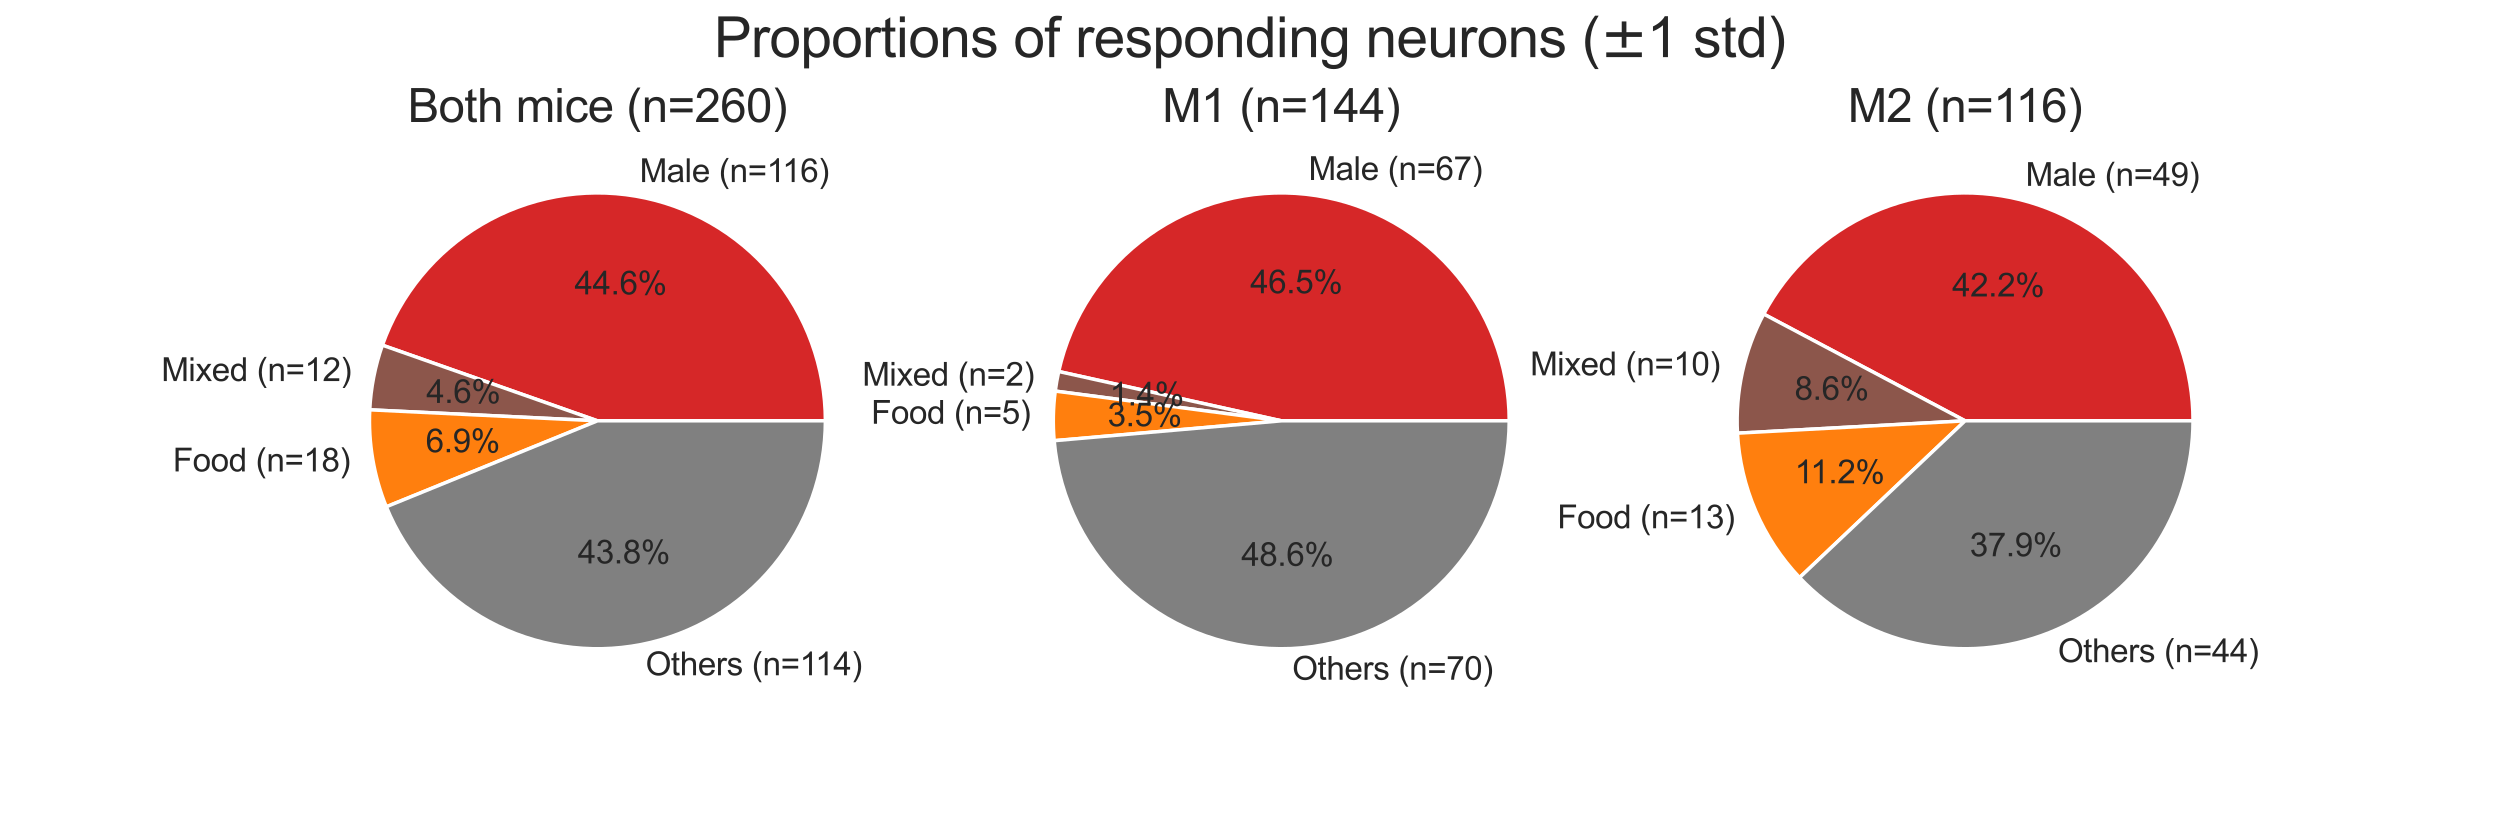 <?xml version="1.0" encoding="utf-8" standalone="no"?>
<!DOCTYPE svg PUBLIC "-//W3C//DTD SVG 1.1//EN"
  "http://www.w3.org/Graphics/SVG/1.1/DTD/svg11.dtd">
<svg xmlns:xlink="http://www.w3.org/1999/xlink" width="1080pt" height="360pt" viewBox="0 0 1080 360" xmlns="http://www.w3.org/2000/svg" version="1.1">
 <defs>
  <style type="text/css">*{stroke-linejoin: round; stroke-linecap: butt}</style>
 </defs>
 <g id="figure_1">
  <g id="patch_1">
   <path d="M 0 360 
L 1080 360 
L 1080 0 
L 0 0 
z
" style="fill: #ffffff"/>
  </g>
  <g id="axes_1">
   <g id="matplotlib.axis_1"/>
   <g id="matplotlib.axis_2"/>
   <g id="patch_2">
    <path d="M 356.559 181.8 
C 356.559 158.564 348.334 136.062 333.351 118.302 
C 318.367 100.542 297.571 88.647 274.666 84.735 
C 251.762 80.823 228.196 85.142 208.168 96.921 
C 188.139 108.701 172.912 127.198 165.2 149.117 
L 258.088 181.8 
z
" style="fill: #d62728; stroke: #ffffff; stroke-width: 1.5; stroke-linejoin: miter"/>
   </g>
   <g id="patch_3">
    <path d="M 165.2 149.117 
C 163.619 153.608 162.367 158.208 161.452 162.881 
C 160.537 167.554 159.963 172.287 159.733 177.043 
L 258.088 181.8 
z
" style="fill: #8c564b; stroke: #ffffff; stroke-width: 1.5; stroke-linejoin: miter"/>
   </g>
   <g id="patch_4">
    <path d="M 159.733 177.043 
C 159.387 184.18 159.82 191.334 161.023 198.378 
C 162.226 205.422 164.193 212.314 166.887 218.933 
L 258.088 181.8 
z
" style="fill: #ff7f0e; stroke: #ffffff; stroke-width: 1.5; stroke-linejoin: miter"/>
   </g>
   <g id="patch_5">
    <path d="M 166.887 218.933 
C 175.495 240.075 191.193 257.58 211.277 268.432 
C 231.36 279.284 254.605 282.822 277.007 278.436 
C 299.409 274.05 319.604 262.008 334.113 244.384 
C 348.621 226.76 356.559 204.628 356.559 181.8 
L 258.088 181.8 
z
" style="fill: #808080; stroke: #ffffff; stroke-width: 1.5; stroke-linejoin: miter"/>
   </g>
   <g id="text_1">
    <!-- Male (n=116) -->
    <g style="fill: #262626" transform="translate(276.324 78.651) scale(0.14 -0.14)">
     <defs>
      <path id="ArialMT-4d" d="M 475 0 
L 475 4581 
L 1388 4581 
L 2472 1338 
Q 2622 884 2691 659 
Q 2769 909 2934 1394 
L 4031 4581 
L 4847 4581 
L 4847 0 
L 4263 0 
L 4263 3834 
L 2931 0 
L 2384 0 
L 1059 3900 
L 1059 0 
L 475 0 
z
" transform="scale(0.016)"/>
      <path id="ArialMT-61" d="M 2588 409 
Q 2275 144 1986 34 
Q 1697 -75 1366 -75 
Q 819 -75 525 192 
Q 231 459 231 875 
Q 231 1119 342 1320 
Q 453 1522 633 1644 
Q 813 1766 1038 1828 
Q 1203 1872 1538 1913 
Q 2219 1994 2541 2106 
Q 2544 2222 2544 2253 
Q 2544 2597 2384 2738 
Q 2169 2928 1744 2928 
Q 1347 2928 1158 2789 
Q 969 2650 878 2297 
L 328 2372 
Q 403 2725 575 2942 
Q 747 3159 1072 3276 
Q 1397 3394 1825 3394 
Q 2250 3394 2515 3294 
Q 2781 3194 2906 3042 
Q 3031 2891 3081 2659 
Q 3109 2516 3109 2141 
L 3109 1391 
Q 3109 606 3145 398 
Q 3181 191 3288 0 
L 2700 0 
Q 2613 175 2588 409 
z
M 2541 1666 
Q 2234 1541 1622 1453 
Q 1275 1403 1131 1340 
Q 988 1278 909 1158 
Q 831 1038 831 891 
Q 831 666 1001 516 
Q 1172 366 1500 366 
Q 1825 366 2078 508 
Q 2331 650 2450 897 
Q 2541 1088 2541 1459 
L 2541 1666 
z
" transform="scale(0.016)"/>
      <path id="ArialMT-6c" d="M 409 0 
L 409 4581 
L 972 4581 
L 972 0 
L 409 0 
z
" transform="scale(0.016)"/>
      <path id="ArialMT-65" d="M 2694 1069 
L 3275 997 
Q 3138 488 2766 206 
Q 2394 -75 1816 -75 
Q 1088 -75 661 373 
Q 234 822 234 1631 
Q 234 2469 665 2931 
Q 1097 3394 1784 3394 
Q 2450 3394 2872 2941 
Q 3294 2488 3294 1666 
Q 3294 1616 3291 1516 
L 816 1516 
Q 847 969 1125 678 
Q 1403 388 1819 388 
Q 2128 388 2347 550 
Q 2566 713 2694 1069 
z
M 847 1978 
L 2700 1978 
Q 2663 2397 2488 2606 
Q 2219 2931 1791 2931 
Q 1403 2931 1139 2672 
Q 875 2413 847 1978 
z
" transform="scale(0.016)"/>
      <path id="ArialMT-20" transform="scale(0.016)"/>
      <path id="ArialMT-28" d="M 1497 -1347 
Q 1031 -759 709 28 
Q 388 816 388 1659 
Q 388 2403 628 3084 
Q 909 3875 1497 4659 
L 1900 4659 
Q 1522 4009 1400 3731 
Q 1209 3300 1100 2831 
Q 966 2247 966 1656 
Q 966 153 1900 -1347 
L 1497 -1347 
z
" transform="scale(0.016)"/>
      <path id="ArialMT-6e" d="M 422 0 
L 422 3319 
L 928 3319 
L 928 2847 
Q 1294 3394 1984 3394 
Q 2284 3394 2536 3286 
Q 2788 3178 2913 3003 
Q 3038 2828 3088 2588 
Q 3119 2431 3119 2041 
L 3119 0 
L 2556 0 
L 2556 2019 
Q 2556 2363 2490 2533 
Q 2425 2703 2258 2804 
Q 2091 2906 1866 2906 
Q 1506 2906 1245 2678 
Q 984 2450 984 1813 
L 984 0 
L 422 0 
z
" transform="scale(0.016)"/>
      <path id="ArialMT-3d" d="M 3381 2694 
L 356 2694 
L 356 3219 
L 3381 3219 
L 3381 2694 
z
M 3381 1303 
L 356 1303 
L 356 1828 
L 3381 1828 
L 3381 1303 
z
" transform="scale(0.016)"/>
      <path id="ArialMT-31" d="M 2384 0 
L 1822 0 
L 1822 3584 
Q 1619 3391 1289 3197 
Q 959 3003 697 2906 
L 697 3450 
Q 1169 3672 1522 3987 
Q 1875 4303 2022 4600 
L 2384 4600 
L 2384 0 
z
" transform="scale(0.016)"/>
      <path id="ArialMT-36" d="M 3184 3459 
L 2625 3416 
Q 2550 3747 2413 3897 
Q 2184 4138 1850 4138 
Q 1581 4138 1378 3988 
Q 1113 3794 959 3422 
Q 806 3050 800 2363 
Q 1003 2672 1297 2822 
Q 1591 2972 1913 2972 
Q 2475 2972 2870 2558 
Q 3266 2144 3266 1488 
Q 3266 1056 3080 686 
Q 2894 316 2569 119 
Q 2244 -78 1831 -78 
Q 1128 -78 684 439 
Q 241 956 241 2144 
Q 241 3472 731 4075 
Q 1159 4600 1884 4600 
Q 2425 4600 2770 4297 
Q 3116 3994 3184 3459 
z
M 888 1484 
Q 888 1194 1011 928 
Q 1134 663 1356 523 
Q 1578 384 1822 384 
Q 2178 384 2434 671 
Q 2691 959 2691 1453 
Q 2691 1928 2437 2201 
Q 2184 2475 1800 2475 
Q 1419 2475 1153 2201 
Q 888 1928 888 1484 
z
" transform="scale(0.016)"/>
      <path id="ArialMT-29" d="M 791 -1347 
L 388 -1347 
Q 1322 153 1322 1656 
Q 1322 2244 1188 2822 
Q 1081 3291 891 3722 
Q 769 4003 388 4659 
L 791 4659 
Q 1378 3875 1659 3084 
Q 1900 2403 1900 1659 
Q 1900 816 1576 28 
Q 1253 -759 791 -1347 
z
" transform="scale(0.016)"/>
     </defs>
     <use xlink:href="#ArialMT-4d"/>
     <use xlink:href="#ArialMT-61" x="83.301"/>
     <use xlink:href="#ArialMT-6c" x="138.916"/>
     <use xlink:href="#ArialMT-65" x="161.133"/>
     <use xlink:href="#ArialMT-20" x="216.748"/>
     <use xlink:href="#ArialMT-28" x="244.531"/>
     <use xlink:href="#ArialMT-6e" x="277.832"/>
     <use xlink:href="#ArialMT-3d" x="333.447"/>
     <use xlink:href="#ArialMT-31" x="391.846"/>
     <use xlink:href="#ArialMT-31" x="440.086"/>
     <use xlink:href="#ArialMT-36" x="495.701"/>
     <use xlink:href="#ArialMT-29" x="551.316"/>
    </g>
   </g>
   <g id="text_2">
    <!-- 44.6% -->
    <g style="fill: #262626" transform="translate(248.188 127.18) scale(0.14 -0.14)">
     <defs>
      <path id="ArialMT-34" d="M 2069 0 
L 2069 1097 
L 81 1097 
L 81 1613 
L 2172 4581 
L 2631 4581 
L 2631 1613 
L 3250 1613 
L 3250 1097 
L 2631 1097 
L 2631 0 
L 2069 0 
z
M 2069 1613 
L 2069 3678 
L 634 1613 
L 2069 1613 
z
" transform="scale(0.016)"/>
      <path id="ArialMT-2e" d="M 581 0 
L 581 641 
L 1222 641 
L 1222 0 
L 581 0 
z
" transform="scale(0.016)"/>
      <path id="ArialMT-25" d="M 372 3481 
Q 372 3972 619 4315 
Q 866 4659 1334 4659 
Q 1766 4659 2048 4351 
Q 2331 4044 2331 3447 
Q 2331 2866 2045 2552 
Q 1759 2238 1341 2238 
Q 925 2238 648 2547 
Q 372 2856 372 3481 
z
M 1350 4272 
Q 1141 4272 1002 4090 
Q 863 3909 863 3425 
Q 863 2984 1003 2804 
Q 1144 2625 1350 2625 
Q 1563 2625 1702 2806 
Q 1841 2988 1841 3469 
Q 1841 3913 1700 4092 
Q 1559 4272 1350 4272 
z
M 1353 -169 
L 3859 4659 
L 4316 4659 
L 1819 -169 
L 1353 -169 
z
M 3334 1075 
Q 3334 1569 3581 1911 
Q 3828 2253 4300 2253 
Q 4731 2253 5014 1945 
Q 5297 1638 5297 1041 
Q 5297 459 5011 145 
Q 4725 -169 4303 -169 
Q 3888 -169 3611 142 
Q 3334 453 3334 1075 
z
M 4316 1866 
Q 4103 1866 3964 1684 
Q 3825 1503 3825 1019 
Q 3825 581 3965 400 
Q 4106 219 4313 219 
Q 4528 219 4667 400 
Q 4806 581 4806 1063 
Q 4806 1506 4665 1686 
Q 4525 1866 4316 1866 
z
" transform="scale(0.016)"/>
     </defs>
     <use xlink:href="#ArialMT-34"/>
     <use xlink:href="#ArialMT-34" x="55.615"/>
     <use xlink:href="#ArialMT-2e" x="111.23"/>
     <use xlink:href="#ArialMT-36" x="139.014"/>
     <use xlink:href="#ArialMT-25" x="194.629"/>
    </g>
   </g>
   <g id="text_3">
    <!-- Mixed (n=12) -->
    <g style="fill: #262626" transform="translate(69.7 164.612) scale(0.14 -0.14)">
     <defs>
      <path id="ArialMT-69" d="M 425 3934 
L 425 4581 
L 988 4581 
L 988 3934 
L 425 3934 
z
M 425 0 
L 425 3319 
L 988 3319 
L 988 0 
L 425 0 
z
" transform="scale(0.016)"/>
      <path id="ArialMT-78" d="M 47 0 
L 1259 1725 
L 138 3319 
L 841 3319 
L 1350 2541 
Q 1494 2319 1581 2169 
Q 1719 2375 1834 2534 
L 2394 3319 
L 3066 3319 
L 1919 1756 
L 3153 0 
L 2463 0 
L 1781 1031 
L 1600 1309 
L 728 0 
L 47 0 
z
" transform="scale(0.016)"/>
      <path id="ArialMT-64" d="M 2575 0 
L 2575 419 
Q 2259 -75 1647 -75 
Q 1250 -75 917 144 
Q 584 363 401 755 
Q 219 1147 219 1656 
Q 219 2153 384 2558 
Q 550 2963 881 3178 
Q 1213 3394 1622 3394 
Q 1922 3394 2156 3267 
Q 2391 3141 2538 2938 
L 2538 4581 
L 3097 4581 
L 3097 0 
L 2575 0 
z
M 797 1656 
Q 797 1019 1065 703 
Q 1334 388 1700 388 
Q 2069 388 2326 689 
Q 2584 991 2584 1609 
Q 2584 2291 2321 2609 
Q 2059 2928 1675 2928 
Q 1300 2928 1048 2622 
Q 797 2316 797 1656 
z
" transform="scale(0.016)"/>
      <path id="ArialMT-32" d="M 3222 541 
L 3222 0 
L 194 0 
Q 188 203 259 391 
Q 375 700 629 1000 
Q 884 1300 1366 1694 
Q 2113 2306 2375 2664 
Q 2638 3022 2638 3341 
Q 2638 3675 2398 3904 
Q 2159 4134 1775 4134 
Q 1369 4134 1125 3890 
Q 881 3647 878 3216 
L 300 3275 
Q 359 3922 746 4261 
Q 1134 4600 1788 4600 
Q 2447 4600 2831 4234 
Q 3216 3869 3216 3328 
Q 3216 3053 3103 2787 
Q 2991 2522 2730 2228 
Q 2469 1934 1863 1422 
Q 1356 997 1212 845 
Q 1069 694 975 541 
L 3222 541 
z
" transform="scale(0.016)"/>
     </defs>
     <use xlink:href="#ArialMT-4d"/>
     <use xlink:href="#ArialMT-69" x="83.301"/>
     <use xlink:href="#ArialMT-78" x="105.518"/>
     <use xlink:href="#ArialMT-65" x="155.518"/>
     <use xlink:href="#ArialMT-64" x="211.133"/>
     <use xlink:href="#ArialMT-20" x="266.748"/>
     <use xlink:href="#ArialMT-28" x="294.531"/>
     <use xlink:href="#ArialMT-6e" x="327.832"/>
     <use xlink:href="#ArialMT-3d" x="383.447"/>
     <use xlink:href="#ArialMT-31" x="441.846"/>
     <use xlink:href="#ArialMT-32" x="497.461"/>
     <use xlink:href="#ArialMT-29" x="553.076"/>
    </g>
   </g>
   <g id="text_4">
    <!-- 4.6% -->
    <g style="fill: #262626" transform="translate(184.152 174.068) scale(0.14 -0.14)">
     <use xlink:href="#ArialMT-34"/>
     <use xlink:href="#ArialMT-2e" x="55.615"/>
     <use xlink:href="#ArialMT-36" x="83.398"/>
     <use xlink:href="#ArialMT-25" x="139.014"/>
    </g>
   </g>
   <g id="text_5">
    <!-- Food (n=18) -->
    <g style="fill: #262626" transform="translate(74.665 203.659) scale(0.14 -0.14)">
     <defs>
      <path id="ArialMT-46" d="M 525 0 
L 525 4581 
L 3616 4581 
L 3616 4041 
L 1131 4041 
L 1131 2622 
L 3281 2622 
L 3281 2081 
L 1131 2081 
L 1131 0 
L 525 0 
z
" transform="scale(0.016)"/>
      <path id="ArialMT-6f" d="M 213 1659 
Q 213 2581 725 3025 
Q 1153 3394 1769 3394 
Q 2453 3394 2887 2945 
Q 3322 2497 3322 1706 
Q 3322 1066 3130 698 
Q 2938 331 2570 128 
Q 2203 -75 1769 -75 
Q 1072 -75 642 372 
Q 213 819 213 1659 
z
M 791 1659 
Q 791 1022 1069 705 
Q 1347 388 1769 388 
Q 2188 388 2466 706 
Q 2744 1025 2744 1678 
Q 2744 2294 2464 2611 
Q 2184 2928 1769 2928 
Q 1347 2928 1069 2612 
Q 791 2297 791 1659 
z
" transform="scale(0.016)"/>
      <path id="ArialMT-38" d="M 1131 2484 
Q 781 2613 612 2850 
Q 444 3088 444 3419 
Q 444 3919 803 4259 
Q 1163 4600 1759 4600 
Q 2359 4600 2725 4251 
Q 3091 3903 3091 3403 
Q 3091 3084 2923 2848 
Q 2756 2613 2416 2484 
Q 2838 2347 3058 2040 
Q 3278 1734 3278 1309 
Q 3278 722 2862 322 
Q 2447 -78 1769 -78 
Q 1091 -78 675 323 
Q 259 725 259 1325 
Q 259 1772 486 2073 
Q 713 2375 1131 2484 
z
M 1019 3438 
Q 1019 3113 1228 2906 
Q 1438 2700 1772 2700 
Q 2097 2700 2305 2904 
Q 2513 3109 2513 3406 
Q 2513 3716 2298 3927 
Q 2084 4138 1766 4138 
Q 1444 4138 1231 3931 
Q 1019 3725 1019 3438 
z
M 838 1322 
Q 838 1081 952 856 
Q 1066 631 1291 507 
Q 1516 384 1775 384 
Q 2178 384 2440 643 
Q 2703 903 2703 1303 
Q 2703 1709 2433 1975 
Q 2163 2241 1756 2241 
Q 1359 2241 1098 1978 
Q 838 1716 838 1322 
z
" transform="scale(0.016)"/>
     </defs>
     <use xlink:href="#ArialMT-46"/>
     <use xlink:href="#ArialMT-6f" x="61.084"/>
     <use xlink:href="#ArialMT-6f" x="116.699"/>
     <use xlink:href="#ArialMT-64" x="172.314"/>
     <use xlink:href="#ArialMT-20" x="227.93"/>
     <use xlink:href="#ArialMT-28" x="255.713"/>
     <use xlink:href="#ArialMT-6e" x="289.014"/>
     <use xlink:href="#ArialMT-3d" x="344.629"/>
     <use xlink:href="#ArialMT-31" x="403.027"/>
     <use xlink:href="#ArialMT-38" x="458.643"/>
     <use xlink:href="#ArialMT-29" x="514.258"/>
    </g>
   </g>
   <g id="text_6">
    <!-- 6.9% -->
    <g style="fill: #262626" transform="translate(183.895 195.366) scale(0.14 -0.14)">
     <defs>
      <path id="ArialMT-39" d="M 350 1059 
L 891 1109 
Q 959 728 1153 556 
Q 1347 384 1650 384 
Q 1909 384 2104 503 
Q 2300 622 2425 820 
Q 2550 1019 2634 1356 
Q 2719 1694 2719 2044 
Q 2719 2081 2716 2156 
Q 2547 1888 2255 1720 
Q 1963 1553 1622 1553 
Q 1053 1553 659 1965 
Q 266 2378 266 3053 
Q 266 3750 677 4175 
Q 1088 4600 1706 4600 
Q 2153 4600 2523 4359 
Q 2894 4119 3086 3673 
Q 3278 3228 3278 2384 
Q 3278 1506 3087 986 
Q 2897 466 2520 194 
Q 2144 -78 1638 -78 
Q 1100 -78 759 220 
Q 419 519 350 1059 
z
M 2653 3081 
Q 2653 3566 2395 3850 
Q 2138 4134 1775 4134 
Q 1400 4134 1122 3828 
Q 844 3522 844 3034 
Q 844 2597 1108 2323 
Q 1372 2050 1759 2050 
Q 2150 2050 2401 2323 
Q 2653 2597 2653 3081 
z
" transform="scale(0.016)"/>
     </defs>
     <use xlink:href="#ArialMT-36"/>
     <use xlink:href="#ArialMT-2e" x="55.615"/>
     <use xlink:href="#ArialMT-39" x="83.398"/>
     <use xlink:href="#ArialMT-25" x="139.014"/>
    </g>
   </g>
   <g id="text_7">
    <!-- Others (n=114) -->
    <g style="fill: #262626" transform="translate(278.899 291.727) scale(0.14 -0.14)">
     <defs>
      <path id="ArialMT-4f" d="M 309 2231 
Q 309 3372 921 4017 
Q 1534 4663 2503 4663 
Q 3138 4663 3647 4359 
Q 4156 4056 4423 3514 
Q 4691 2972 4691 2284 
Q 4691 1588 4409 1038 
Q 4128 488 3612 205 
Q 3097 -78 2500 -78 
Q 1853 -78 1343 234 
Q 834 547 571 1087 
Q 309 1628 309 2231 
z
M 934 2222 
Q 934 1394 1379 917 
Q 1825 441 2497 441 
Q 3181 441 3623 922 
Q 4066 1403 4066 2288 
Q 4066 2847 3877 3264 
Q 3688 3681 3323 3911 
Q 2959 4141 2506 4141 
Q 1863 4141 1398 3698 
Q 934 3256 934 2222 
z
" transform="scale(0.016)"/>
      <path id="ArialMT-74" d="M 1650 503 
L 1731 6 
Q 1494 -44 1306 -44 
Q 1000 -44 831 53 
Q 663 150 594 308 
Q 525 466 525 972 
L 525 2881 
L 113 2881 
L 113 3319 
L 525 3319 
L 525 4141 
L 1084 4478 
L 1084 3319 
L 1650 3319 
L 1650 2881 
L 1084 2881 
L 1084 941 
Q 1084 700 1114 631 
Q 1144 563 1211 522 
Q 1278 481 1403 481 
Q 1497 481 1650 503 
z
" transform="scale(0.016)"/>
      <path id="ArialMT-68" d="M 422 0 
L 422 4581 
L 984 4581 
L 984 2938 
Q 1378 3394 1978 3394 
Q 2347 3394 2619 3248 
Q 2891 3103 3008 2847 
Q 3125 2591 3125 2103 
L 3125 0 
L 2563 0 
L 2563 2103 
Q 2563 2525 2380 2717 
Q 2197 2909 1863 2909 
Q 1613 2909 1392 2779 
Q 1172 2650 1078 2428 
Q 984 2206 984 1816 
L 984 0 
L 422 0 
z
" transform="scale(0.016)"/>
      <path id="ArialMT-72" d="M 416 0 
L 416 3319 
L 922 3319 
L 922 2816 
Q 1116 3169 1280 3281 
Q 1444 3394 1641 3394 
Q 1925 3394 2219 3213 
L 2025 2691 
Q 1819 2813 1613 2813 
Q 1428 2813 1281 2702 
Q 1134 2591 1072 2394 
Q 978 2094 978 1738 
L 978 0 
L 416 0 
z
" transform="scale(0.016)"/>
      <path id="ArialMT-73" d="M 197 991 
L 753 1078 
Q 800 744 1014 566 
Q 1228 388 1613 388 
Q 2000 388 2187 545 
Q 2375 703 2375 916 
Q 2375 1106 2209 1216 
Q 2094 1291 1634 1406 
Q 1016 1563 777 1677 
Q 538 1791 414 1992 
Q 291 2194 291 2438 
Q 291 2659 392 2848 
Q 494 3038 669 3163 
Q 800 3259 1026 3326 
Q 1253 3394 1513 3394 
Q 1903 3394 2198 3281 
Q 2494 3169 2634 2976 
Q 2775 2784 2828 2463 
L 2278 2388 
Q 2241 2644 2061 2787 
Q 1881 2931 1553 2931 
Q 1166 2931 1000 2803 
Q 834 2675 834 2503 
Q 834 2394 903 2306 
Q 972 2216 1119 2156 
Q 1203 2125 1616 2013 
Q 2213 1853 2448 1751 
Q 2684 1650 2818 1456 
Q 2953 1263 2953 975 
Q 2953 694 2789 445 
Q 2625 197 2315 61 
Q 2006 -75 1616 -75 
Q 969 -75 630 194 
Q 291 463 197 991 
z
" transform="scale(0.016)"/>
     </defs>
     <use xlink:href="#ArialMT-4f"/>
     <use xlink:href="#ArialMT-74" x="77.783"/>
     <use xlink:href="#ArialMT-68" x="105.566"/>
     <use xlink:href="#ArialMT-65" x="161.182"/>
     <use xlink:href="#ArialMT-72" x="216.797"/>
     <use xlink:href="#ArialMT-73" x="250.098"/>
     <use xlink:href="#ArialMT-20" x="300.098"/>
     <use xlink:href="#ArialMT-28" x="327.881"/>
     <use xlink:href="#ArialMT-6e" x="361.182"/>
     <use xlink:href="#ArialMT-3d" x="416.797"/>
     <use xlink:href="#ArialMT-31" x="475.195"/>
     <use xlink:href="#ArialMT-31" x="523.436"/>
     <use xlink:href="#ArialMT-34" x="579.051"/>
     <use xlink:href="#ArialMT-29" x="634.666"/>
    </g>
   </g>
   <g id="text_8">
    <!-- 43.8% -->
    <g style="fill: #262626" transform="translate(249.592 243.401) scale(0.14 -0.14)">
     <defs>
      <path id="ArialMT-33" d="M 269 1209 
L 831 1284 
Q 928 806 1161 595 
Q 1394 384 1728 384 
Q 2125 384 2398 659 
Q 2672 934 2672 1341 
Q 2672 1728 2419 1979 
Q 2166 2231 1775 2231 
Q 1616 2231 1378 2169 
L 1441 2663 
Q 1497 2656 1531 2656 
Q 1891 2656 2178 2843 
Q 2466 3031 2466 3422 
Q 2466 3731 2256 3934 
Q 2047 4138 1716 4138 
Q 1388 4138 1169 3931 
Q 950 3725 888 3313 
L 325 3413 
Q 428 3978 793 4289 
Q 1159 4600 1703 4600 
Q 2078 4600 2393 4439 
Q 2709 4278 2876 4000 
Q 3044 3722 3044 3409 
Q 3044 3113 2884 2869 
Q 2725 2625 2413 2481 
Q 2819 2388 3044 2092 
Q 3269 1797 3269 1353 
Q 3269 753 2831 336 
Q 2394 -81 1725 -81 
Q 1122 -81 723 278 
Q 325 638 269 1209 
z
" transform="scale(0.016)"/>
     </defs>
     <use xlink:href="#ArialMT-34"/>
     <use xlink:href="#ArialMT-33" x="55.615"/>
     <use xlink:href="#ArialMT-2e" x="111.23"/>
     <use xlink:href="#ArialMT-38" x="139.014"/>
     <use xlink:href="#ArialMT-25" x="194.629"/>
    </g>
   </g>
   <g id="text_9">
    <!-- Both mice (n=260) -->
    <g style="fill: #262626" transform="translate(176.105 52.712) scale(0.2 -0.2)">
     <defs>
      <path id="ArialMT-42" d="M 469 0 
L 469 4581 
L 2188 4581 
Q 2713 4581 3030 4442 
Q 3347 4303 3526 4014 
Q 3706 3725 3706 3409 
Q 3706 3116 3547 2856 
Q 3388 2597 3066 2438 
Q 3481 2316 3704 2022 
Q 3928 1728 3928 1328 
Q 3928 1006 3792 729 
Q 3656 453 3456 303 
Q 3256 153 2954 76 
Q 2653 0 2216 0 
L 469 0 
z
M 1075 2656 
L 2066 2656 
Q 2469 2656 2644 2709 
Q 2875 2778 2992 2937 
Q 3109 3097 3109 3338 
Q 3109 3566 3000 3739 
Q 2891 3913 2687 3977 
Q 2484 4041 1991 4041 
L 1075 4041 
L 1075 2656 
z
M 1075 541 
L 2216 541 
Q 2509 541 2628 563 
Q 2838 600 2978 687 
Q 3119 775 3209 942 
Q 3300 1109 3300 1328 
Q 3300 1584 3169 1773 
Q 3038 1963 2805 2039 
Q 2572 2116 2134 2116 
L 1075 2116 
L 1075 541 
z
" transform="scale(0.016)"/>
      <path id="ArialMT-6d" d="M 422 0 
L 422 3319 
L 925 3319 
L 925 2853 
Q 1081 3097 1340 3245 
Q 1600 3394 1931 3394 
Q 2300 3394 2536 3241 
Q 2772 3088 2869 2813 
Q 3263 3394 3894 3394 
Q 4388 3394 4653 3120 
Q 4919 2847 4919 2278 
L 4919 0 
L 4359 0 
L 4359 2091 
Q 4359 2428 4304 2576 
Q 4250 2725 4106 2815 
Q 3963 2906 3769 2906 
Q 3419 2906 3187 2673 
Q 2956 2441 2956 1928 
L 2956 0 
L 2394 0 
L 2394 2156 
Q 2394 2531 2256 2718 
Q 2119 2906 1806 2906 
Q 1569 2906 1367 2781 
Q 1166 2656 1075 2415 
Q 984 2175 984 1722 
L 984 0 
L 422 0 
z
" transform="scale(0.016)"/>
      <path id="ArialMT-63" d="M 2588 1216 
L 3141 1144 
Q 3050 572 2676 248 
Q 2303 -75 1759 -75 
Q 1078 -75 664 370 
Q 250 816 250 1647 
Q 250 2184 428 2587 
Q 606 2991 970 3192 
Q 1334 3394 1763 3394 
Q 2303 3394 2647 3120 
Q 2991 2847 3088 2344 
L 2541 2259 
Q 2463 2594 2264 2762 
Q 2066 2931 1784 2931 
Q 1359 2931 1093 2626 
Q 828 2322 828 1663 
Q 828 994 1084 691 
Q 1341 388 1753 388 
Q 2084 388 2306 591 
Q 2528 794 2588 1216 
z
" transform="scale(0.016)"/>
      <path id="ArialMT-30" d="M 266 2259 
Q 266 3072 433 3567 
Q 600 4063 929 4331 
Q 1259 4600 1759 4600 
Q 2128 4600 2406 4451 
Q 2684 4303 2865 4023 
Q 3047 3744 3150 3342 
Q 3253 2941 3253 2259 
Q 3253 1453 3087 958 
Q 2922 463 2592 192 
Q 2263 -78 1759 -78 
Q 1097 -78 719 397 
Q 266 969 266 2259 
z
M 844 2259 
Q 844 1131 1108 757 
Q 1372 384 1759 384 
Q 2147 384 2411 759 
Q 2675 1134 2675 2259 
Q 2675 3391 2411 3762 
Q 2147 4134 1753 4134 
Q 1366 4134 1134 3806 
Q 844 3388 844 2259 
z
" transform="scale(0.016)"/>
     </defs>
     <use xlink:href="#ArialMT-42"/>
     <use xlink:href="#ArialMT-6f" x="66.699"/>
     <use xlink:href="#ArialMT-74" x="122.314"/>
     <use xlink:href="#ArialMT-68" x="150.098"/>
     <use xlink:href="#ArialMT-20" x="205.713"/>
     <use xlink:href="#ArialMT-6d" x="233.496"/>
     <use xlink:href="#ArialMT-69" x="316.797"/>
     <use xlink:href="#ArialMT-63" x="339.014"/>
     <use xlink:href="#ArialMT-65" x="389.014"/>
     <use xlink:href="#ArialMT-20" x="444.629"/>
     <use xlink:href="#ArialMT-28" x="472.412"/>
     <use xlink:href="#ArialMT-6e" x="505.713"/>
     <use xlink:href="#ArialMT-3d" x="561.328"/>
     <use xlink:href="#ArialMT-32" x="619.727"/>
     <use xlink:href="#ArialMT-36" x="675.342"/>
     <use xlink:href="#ArialMT-30" x="730.957"/>
     <use xlink:href="#ArialMT-29" x="786.572"/>
    </g>
   </g>
  </g>
  <g id="axes_2">
   <g id="matplotlib.axis_3"/>
   <g id="matplotlib.axis_4"/>
   <g id="patch_6">
    <path d="M 651.971 181.8 
C 651.971 157.547 643.01 134.129 626.821 116.07 
C 610.632 98.011 588.329 86.555 564.22 83.915 
C 540.111 81.274 515.857 87.632 496.143 101.759 
C 476.429 115.885 462.613 136.809 457.364 160.487 
L 553.5 181.8 
z
" style="fill: #d62728; stroke: #ffffff; stroke-width: 1.5; stroke-linejoin: miter"/>
   </g>
   <g id="patch_7">
    <path d="M 457.364 160.487 
C 457.054 161.885 456.774 163.29 456.525 164.701 
C 456.277 166.111 456.059 167.527 455.872 168.947 
L 553.5 181.8 
z
" style="fill: #8c564b; stroke: #ffffff; stroke-width: 1.5; stroke-linejoin: miter"/>
   </g>
   <g id="patch_8">
    <path d="M 455.872 168.947 
C 455.404 172.498 455.131 176.071 455.053 179.652 
C 454.975 183.232 455.092 186.815 455.404 190.382 
L 553.5 181.8 
z
" style="fill: #ff7f0e; stroke: #ffffff; stroke-width: 1.5; stroke-linejoin: miter"/>
   </g>
   <g id="patch_9">
    <path d="M 455.404 190.382 
C 457.615 215.649 469.504 239.111 488.574 255.834 
C 507.643 272.558 532.456 281.283 557.795 280.177 
C 583.135 279.071 607.092 268.216 624.632 249.894 
C 642.171 231.572 651.971 207.164 651.971 181.8 
L 553.5 181.8 
z
" style="fill: #808080; stroke: #ffffff; stroke-width: 1.5; stroke-linejoin: miter"/>
   </g>
   <g id="text_10">
    <!-- Male (n=67) -->
    <g style="fill: #262626" transform="translate(565.292 77.749) scale(0.14 -0.14)">
     <defs>
      <path id="ArialMT-37" d="M 303 3981 
L 303 4522 
L 3269 4522 
L 3269 4084 
Q 2831 3619 2401 2847 
Q 1972 2075 1738 1259 
Q 1569 684 1522 0 
L 944 0 
Q 953 541 1156 1306 
Q 1359 2072 1739 2783 
Q 2119 3494 2547 3981 
L 303 3981 
z
" transform="scale(0.016)"/>
     </defs>
     <use xlink:href="#ArialMT-4d"/>
     <use xlink:href="#ArialMT-61" x="83.301"/>
     <use xlink:href="#ArialMT-6c" x="138.916"/>
     <use xlink:href="#ArialMT-65" x="161.133"/>
     <use xlink:href="#ArialMT-20" x="216.748"/>
     <use xlink:href="#ArialMT-28" x="244.531"/>
     <use xlink:href="#ArialMT-6e" x="277.832"/>
     <use xlink:href="#ArialMT-3d" x="333.447"/>
     <use xlink:href="#ArialMT-36" x="391.846"/>
     <use xlink:href="#ArialMT-37" x="447.461"/>
     <use xlink:href="#ArialMT-29" x="503.076"/>
    </g>
   </g>
   <g id="text_11">
    <!-- 46.5% -->
    <g style="fill: #262626" transform="translate(540.085 126.688) scale(0.14 -0.14)">
     <defs>
      <path id="ArialMT-35" d="M 266 1200 
L 856 1250 
Q 922 819 1161 601 
Q 1400 384 1738 384 
Q 2144 384 2425 690 
Q 2706 997 2706 1503 
Q 2706 1984 2436 2262 
Q 2166 2541 1728 2541 
Q 1456 2541 1237 2417 
Q 1019 2294 894 2097 
L 366 2166 
L 809 4519 
L 3088 4519 
L 3088 3981 
L 1259 3981 
L 1013 2750 
Q 1425 3038 1878 3038 
Q 2478 3038 2890 2622 
Q 3303 2206 3303 1553 
Q 3303 931 2941 478 
Q 2500 -78 1738 -78 
Q 1113 -78 717 272 
Q 322 622 266 1200 
z
" transform="scale(0.016)"/>
     </defs>
     <use xlink:href="#ArialMT-34"/>
     <use xlink:href="#ArialMT-36" x="55.615"/>
     <use xlink:href="#ArialMT-2e" x="111.23"/>
     <use xlink:href="#ArialMT-35" x="139.014"/>
     <use xlink:href="#ArialMT-25" x="194.629"/>
    </g>
   </g>
   <g id="text_12">
    <!-- Mixed (n=2) -->
    <g style="fill: #262626" transform="translate(372.525 166.613) scale(0.14 -0.14)">
     <use xlink:href="#ArialMT-4d"/>
     <use xlink:href="#ArialMT-69" x="83.301"/>
     <use xlink:href="#ArialMT-78" x="105.518"/>
     <use xlink:href="#ArialMT-65" x="155.518"/>
     <use xlink:href="#ArialMT-64" x="211.133"/>
     <use xlink:href="#ArialMT-20" x="266.748"/>
     <use xlink:href="#ArialMT-28" x="294.531"/>
     <use xlink:href="#ArialMT-6e" x="327.832"/>
     <use xlink:href="#ArialMT-3d" x="383.447"/>
     <use xlink:href="#ArialMT-32" x="441.846"/>
     <use xlink:href="#ArialMT-29" x="497.461"/>
    </g>
   </g>
   <g id="text_13">
    <!-- 1.4% -->
    <g style="fill: #262626" transform="translate(479.361 175.16) scale(0.14 -0.14)">
     <use xlink:href="#ArialMT-31"/>
     <use xlink:href="#ArialMT-2e" x="55.615"/>
     <use xlink:href="#ArialMT-34" x="83.398"/>
     <use xlink:href="#ArialMT-25" x="139.014"/>
    </g>
   </g>
   <g id="text_14">
    <!-- Food (n=5) -->
    <g style="fill: #262626" transform="translate(376.341 183.06) scale(0.14 -0.14)">
     <use xlink:href="#ArialMT-46"/>
     <use xlink:href="#ArialMT-6f" x="61.084"/>
     <use xlink:href="#ArialMT-6f" x="116.699"/>
     <use xlink:href="#ArialMT-64" x="172.314"/>
     <use xlink:href="#ArialMT-20" x="227.93"/>
     <use xlink:href="#ArialMT-28" x="255.713"/>
     <use xlink:href="#ArialMT-6e" x="289.014"/>
     <use xlink:href="#ArialMT-3d" x="344.629"/>
     <use xlink:href="#ArialMT-35" x="403.027"/>
     <use xlink:href="#ArialMT-29" x="458.643"/>
    </g>
   </g>
   <g id="text_15">
    <!-- 3.5% -->
    <g style="fill: #262626" transform="translate(478.477 184.13) scale(0.14 -0.14)">
     <use xlink:href="#ArialMT-33"/>
     <use xlink:href="#ArialMT-2e" x="55.615"/>
     <use xlink:href="#ArialMT-35" x="83.398"/>
     <use xlink:href="#ArialMT-25" x="139.014"/>
    </g>
   </g>
   <g id="text_16">
    <!-- Others (n=70) -->
    <g style="fill: #262626" transform="translate(558.225 293.641) scale(0.14 -0.14)">
     <use xlink:href="#ArialMT-4f"/>
     <use xlink:href="#ArialMT-74" x="77.783"/>
     <use xlink:href="#ArialMT-68" x="105.566"/>
     <use xlink:href="#ArialMT-65" x="161.182"/>
     <use xlink:href="#ArialMT-72" x="216.797"/>
     <use xlink:href="#ArialMT-73" x="250.098"/>
     <use xlink:href="#ArialMT-20" x="300.098"/>
     <use xlink:href="#ArialMT-28" x="327.881"/>
     <use xlink:href="#ArialMT-6e" x="361.182"/>
     <use xlink:href="#ArialMT-3d" x="416.797"/>
     <use xlink:href="#ArialMT-37" x="475.195"/>
     <use xlink:href="#ArialMT-30" x="530.811"/>
     <use xlink:href="#ArialMT-29" x="586.426"/>
    </g>
   </g>
   <g id="text_17">
    <!-- 48.6% -->
    <g style="fill: #262626" transform="translate(536.23 244.445) scale(0.14 -0.14)">
     <use xlink:href="#ArialMT-34"/>
     <use xlink:href="#ArialMT-38" x="55.615"/>
     <use xlink:href="#ArialMT-2e" x="111.23"/>
     <use xlink:href="#ArialMT-36" x="139.014"/>
     <use xlink:href="#ArialMT-25" x="194.629"/>
    </g>
   </g>
   <g id="text_18">
    <!-- M1 (n=144) -->
    <g style="fill: #262626" transform="translate(502.087 52.712) scale(0.2 -0.2)">
     <use xlink:href="#ArialMT-4d"/>
     <use xlink:href="#ArialMT-31" x="83.301"/>
     <use xlink:href="#ArialMT-20" x="138.916"/>
     <use xlink:href="#ArialMT-28" x="166.699"/>
     <use xlink:href="#ArialMT-6e" x="200"/>
     <use xlink:href="#ArialMT-3d" x="255.615"/>
     <use xlink:href="#ArialMT-31" x="314.014"/>
     <use xlink:href="#ArialMT-34" x="369.629"/>
     <use xlink:href="#ArialMT-34" x="425.244"/>
     <use xlink:href="#ArialMT-29" x="480.859"/>
    </g>
   </g>
  </g>
  <g id="axes_3">
   <g id="matplotlib.axis_5"/>
   <g id="matplotlib.axis_6"/>
   <g id="patch_10">
    <path d="M 947.382 181.8 
C 947.382 159.823 940.025 138.466 926.489 121.152 
C 912.954 103.838 894.004 91.544 872.676 86.24 
C 851.349 80.936 828.848 82.922 808.779 91.879 
C 788.71 100.836 772.206 116.259 761.912 135.676 
L 848.912 181.8 
z
" style="fill: #d62728; stroke: #ffffff; stroke-width: 1.5; stroke-linejoin: miter"/>
   </g>
   <g id="patch_11">
    <path d="M 761.912 135.676 
C 757.742 143.542 754.657 151.937 752.743 160.632 
C 750.829 169.327 750.104 178.241 750.586 187.131 
L 848.912 181.8 
z
" style="fill: #8c564b; stroke: #ffffff; stroke-width: 1.5; stroke-linejoin: miter"/>
   </g>
   <g id="patch_12">
    <path d="M 750.586 187.131 
C 751.213 198.7 753.877 210.068 758.455 220.711 
C 763.034 231.355 769.455 241.107 777.423 249.518 
L 848.912 181.8 
z
" style="fill: #ff7f0e; stroke: #ffffff; stroke-width: 1.5; stroke-linejoin: miter"/>
   </g>
   <g id="patch_13">
    <path d="M 777.423 249.518 
C 790.97 263.821 808.504 273.733 827.744 277.968 
C 846.983 282.203 867.058 280.569 885.359 273.277 
C 903.661 265.985 919.359 253.366 930.415 237.06 
C 941.47 220.755 947.382 201.5 947.382 181.8 
L 848.912 181.8 
z
" style="fill: #808080; stroke: #ffffff; stroke-width: 1.5; stroke-linejoin: miter"/>
   </g>
   <g id="text_19">
    <!-- Male (n=49) -->
    <g style="fill: #262626" transform="translate(875.053 80.307) scale(0.14 -0.14)">
     <use xlink:href="#ArialMT-4d"/>
     <use xlink:href="#ArialMT-61" x="83.301"/>
     <use xlink:href="#ArialMT-6c" x="138.916"/>
     <use xlink:href="#ArialMT-65" x="161.133"/>
     <use xlink:href="#ArialMT-20" x="216.748"/>
     <use xlink:href="#ArialMT-28" x="244.531"/>
     <use xlink:href="#ArialMT-6e" x="277.832"/>
     <use xlink:href="#ArialMT-3d" x="333.447"/>
     <use xlink:href="#ArialMT-34" x="391.846"/>
     <use xlink:href="#ArialMT-39" x="447.461"/>
     <use xlink:href="#ArialMT-29" x="503.076"/>
    </g>
   </g>
   <g id="text_20">
    <!-- 42.2% -->
    <g style="fill: #262626" transform="translate(843.323 128.083) scale(0.14 -0.14)">
     <use xlink:href="#ArialMT-34"/>
     <use xlink:href="#ArialMT-32" x="55.615"/>
     <use xlink:href="#ArialMT-2e" x="111.23"/>
     <use xlink:href="#ArialMT-32" x="139.014"/>
     <use xlink:href="#ArialMT-25" x="194.629"/>
    </g>
   </g>
   <g id="text_21">
    <!-- Mixed (n=10) -->
    <g style="fill: #262626" transform="translate(661.038 162.137) scale(0.14 -0.14)">
     <use xlink:href="#ArialMT-4d"/>
     <use xlink:href="#ArialMT-69" x="83.301"/>
     <use xlink:href="#ArialMT-78" x="105.518"/>
     <use xlink:href="#ArialMT-65" x="155.518"/>
     <use xlink:href="#ArialMT-64" x="211.133"/>
     <use xlink:href="#ArialMT-20" x="266.748"/>
     <use xlink:href="#ArialMT-28" x="294.531"/>
     <use xlink:href="#ArialMT-6e" x="327.832"/>
     <use xlink:href="#ArialMT-3d" x="383.447"/>
     <use xlink:href="#ArialMT-31" x="441.846"/>
     <use xlink:href="#ArialMT-30" x="497.461"/>
     <use xlink:href="#ArialMT-29" x="553.076"/>
    </g>
   </g>
   <g id="text_22">
    <!-- 8.6% -->
    <g style="fill: #262626" transform="translate(775.256 172.718) scale(0.14 -0.14)">
     <use xlink:href="#ArialMT-38"/>
     <use xlink:href="#ArialMT-2e" x="55.615"/>
     <use xlink:href="#ArialMT-36" x="83.398"/>
     <use xlink:href="#ArialMT-25" x="139.014"/>
    </g>
   </g>
   <g id="text_23">
    <!-- Food (n=13) -->
    <g style="fill: #262626" transform="translate(672.758 228.225) scale(0.14 -0.14)">
     <use xlink:href="#ArialMT-46"/>
     <use xlink:href="#ArialMT-6f" x="61.084"/>
     <use xlink:href="#ArialMT-6f" x="116.699"/>
     <use xlink:href="#ArialMT-64" x="172.314"/>
     <use xlink:href="#ArialMT-20" x="227.93"/>
     <use xlink:href="#ArialMT-28" x="255.713"/>
     <use xlink:href="#ArialMT-6e" x="289.014"/>
     <use xlink:href="#ArialMT-3d" x="344.629"/>
     <use xlink:href="#ArialMT-31" x="403.027"/>
     <use xlink:href="#ArialMT-33" x="458.643"/>
     <use xlink:href="#ArialMT-29" x="514.258"/>
    </g>
   </g>
   <g id="text_24">
    <!-- 11.2% -->
    <g style="fill: #262626" transform="translate(775.307 208.766) scale(0.14 -0.14)">
     <use xlink:href="#ArialMT-31"/>
     <use xlink:href="#ArialMT-31" x="48.24"/>
     <use xlink:href="#ArialMT-2e" x="103.855"/>
     <use xlink:href="#ArialMT-32" x="131.639"/>
     <use xlink:href="#ArialMT-25" x="187.254"/>
    </g>
   </g>
   <g id="text_25">
    <!-- Others (n=44) -->
    <g style="fill: #262626" transform="translate(889.004 286.051) scale(0.14 -0.14)">
     <use xlink:href="#ArialMT-4f"/>
     <use xlink:href="#ArialMT-74" x="77.783"/>
     <use xlink:href="#ArialMT-68" x="105.566"/>
     <use xlink:href="#ArialMT-65" x="161.182"/>
     <use xlink:href="#ArialMT-72" x="216.797"/>
     <use xlink:href="#ArialMT-73" x="250.098"/>
     <use xlink:href="#ArialMT-20" x="300.098"/>
     <use xlink:href="#ArialMT-28" x="327.881"/>
     <use xlink:href="#ArialMT-6e" x="361.182"/>
     <use xlink:href="#ArialMT-3d" x="416.797"/>
     <use xlink:href="#ArialMT-34" x="475.195"/>
     <use xlink:href="#ArialMT-34" x="530.811"/>
     <use xlink:href="#ArialMT-29" x="586.426"/>
    </g>
   </g>
   <g id="text_26">
    <!-- 37.9% -->
    <g style="fill: #262626" transform="translate(850.933 240.305) scale(0.14 -0.14)">
     <use xlink:href="#ArialMT-33"/>
     <use xlink:href="#ArialMT-37" x="55.615"/>
     <use xlink:href="#ArialMT-2e" x="111.23"/>
     <use xlink:href="#ArialMT-39" x="139.014"/>
     <use xlink:href="#ArialMT-25" x="194.629"/>
    </g>
   </g>
   <g id="text_27">
    <!-- M2 (n=116) -->
    <g style="fill: #262626" transform="translate(798.237 52.712) scale(0.2 -0.2)">
     <use xlink:href="#ArialMT-4d"/>
     <use xlink:href="#ArialMT-32" x="83.301"/>
     <use xlink:href="#ArialMT-20" x="138.916"/>
     <use xlink:href="#ArialMT-28" x="166.699"/>
     <use xlink:href="#ArialMT-6e" x="200"/>
     <use xlink:href="#ArialMT-3d" x="255.615"/>
     <use xlink:href="#ArialMT-31" x="314.014"/>
     <use xlink:href="#ArialMT-31" x="362.254"/>
     <use xlink:href="#ArialMT-36" x="417.869"/>
     <use xlink:href="#ArialMT-29" x="473.484"/>
    </g>
   </g>
  </g>
  <g id="text_28">
   <!-- Proportions of responding neurons ($\pm$1 std) -->
   <g style="fill: #262626" transform="translate(308.4 24.72) scale(0.24 -0.24)">
    <defs>
     <path id="ArialMT-50" d="M 494 0 
L 494 4581 
L 2222 4581 
Q 2678 4581 2919 4538 
Q 3256 4481 3484 4323 
Q 3713 4166 3852 3881 
Q 3991 3597 3991 3256 
Q 3991 2672 3619 2267 
Q 3247 1863 2275 1863 
L 1100 1863 
L 1100 0 
L 494 0 
z
M 1100 2403 
L 2284 2403 
Q 2872 2403 3119 2622 
Q 3366 2841 3366 3238 
Q 3366 3525 3220 3729 
Q 3075 3934 2838 4000 
Q 2684 4041 2272 4041 
L 1100 4041 
L 1100 2403 
z
" transform="scale(0.016)"/>
     <path id="ArialMT-70" d="M 422 -1272 
L 422 3319 
L 934 3319 
L 934 2888 
Q 1116 3141 1344 3267 
Q 1572 3394 1897 3394 
Q 2322 3394 2647 3175 
Q 2972 2956 3137 2557 
Q 3303 2159 3303 1684 
Q 3303 1175 3120 767 
Q 2938 359 2589 142 
Q 2241 -75 1856 -75 
Q 1575 -75 1351 44 
Q 1128 163 984 344 
L 984 -1272 
L 422 -1272 
z
M 931 1641 
Q 931 1000 1190 694 
Q 1450 388 1819 388 
Q 2194 388 2461 705 
Q 2728 1022 2728 1688 
Q 2728 2322 2467 2637 
Q 2206 2953 1844 2953 
Q 1484 2953 1207 2617 
Q 931 2281 931 1641 
z
" transform="scale(0.016)"/>
     <path id="ArialMT-66" d="M 556 0 
L 556 2881 
L 59 2881 
L 59 3319 
L 556 3319 
L 556 3672 
Q 556 4006 616 4169 
Q 697 4388 901 4523 
Q 1106 4659 1475 4659 
Q 1713 4659 2000 4603 
L 1916 4113 
Q 1741 4144 1584 4144 
Q 1328 4144 1222 4034 
Q 1116 3925 1116 3625 
L 1116 3319 
L 1763 3319 
L 1763 2881 
L 1116 2881 
L 1116 0 
L 556 0 
z
" transform="scale(0.016)"/>
     <path id="ArialMT-67" d="M 319 -275 
L 866 -356 
Q 900 -609 1056 -725 
Q 1266 -881 1628 -881 
Q 2019 -881 2231 -725 
Q 2444 -569 2519 -288 
Q 2563 -116 2559 434 
Q 2191 0 1641 0 
Q 956 0 581 494 
Q 206 988 206 1678 
Q 206 2153 378 2554 
Q 550 2956 876 3175 
Q 1203 3394 1644 3394 
Q 2231 3394 2613 2919 
L 2613 3319 
L 3131 3319 
L 3131 450 
Q 3131 -325 2973 -648 
Q 2816 -972 2473 -1159 
Q 2131 -1347 1631 -1347 
Q 1038 -1347 672 -1080 
Q 306 -813 319 -275 
z
M 784 1719 
Q 784 1066 1043 766 
Q 1303 466 1694 466 
Q 2081 466 2343 764 
Q 2606 1063 2606 1700 
Q 2606 2309 2336 2618 
Q 2066 2928 1684 2928 
Q 1309 2928 1046 2623 
Q 784 2319 784 1719 
z
" transform="scale(0.016)"/>
     <path id="ArialMT-75" d="M 2597 0 
L 2597 488 
Q 2209 -75 1544 -75 
Q 1250 -75 995 37 
Q 741 150 617 320 
Q 494 491 444 738 
Q 409 903 409 1263 
L 409 3319 
L 972 3319 
L 972 1478 
Q 972 1038 1006 884 
Q 1059 663 1231 536 
Q 1403 409 1656 409 
Q 1909 409 2131 539 
Q 2353 669 2445 892 
Q 2538 1116 2538 1541 
L 2538 3319 
L 3100 3319 
L 3100 0 
L 2597 0 
z
" transform="scale(0.016)"/>
     <path id="DejaVuSans-b1" d="M 2944 4013 
L 2944 2803 
L 4684 2803 
L 4684 2272 
L 2944 2272 
L 2944 1063 
L 2419 1063 
L 2419 2272 
L 678 2272 
L 678 2803 
L 2419 2803 
L 2419 4013 
L 2944 4013 
z
M 678 531 
L 4684 531 
L 4684 0 
L 678 0 
L 678 531 
z
" transform="scale(0.016)"/>
    </defs>
    <use xlink:href="#ArialMT-50" transform="translate(0 0.203)"/>
    <use xlink:href="#ArialMT-72" transform="translate(66.699 0.203)"/>
    <use xlink:href="#ArialMT-6f" transform="translate(100 0.203)"/>
    <use xlink:href="#ArialMT-70" transform="translate(155.615 0.203)"/>
    <use xlink:href="#ArialMT-6f" transform="translate(211.23 0.203)"/>
    <use xlink:href="#ArialMT-72" transform="translate(266.846 0.203)"/>
    <use xlink:href="#ArialMT-74" transform="translate(300.146 0.203)"/>
    <use xlink:href="#ArialMT-69" transform="translate(327.93 0.203)"/>
    <use xlink:href="#ArialMT-6f" transform="translate(350.146 0.203)"/>
    <use xlink:href="#ArialMT-6e" transform="translate(405.762 0.203)"/>
    <use xlink:href="#ArialMT-73" transform="translate(461.377 0.203)"/>
    <use xlink:href="#ArialMT-20" transform="translate(511.377 0.203)"/>
    <use xlink:href="#ArialMT-6f" transform="translate(539.16 0.203)"/>
    <use xlink:href="#ArialMT-66" transform="translate(594.775 0.203)"/>
    <use xlink:href="#ArialMT-20" transform="translate(622.559 0.203)"/>
    <use xlink:href="#ArialMT-72" transform="translate(650.342 0.203)"/>
    <use xlink:href="#ArialMT-65" transform="translate(683.643 0.203)"/>
    <use xlink:href="#ArialMT-73" transform="translate(739.258 0.203)"/>
    <use xlink:href="#ArialMT-70" transform="translate(789.258 0.203)"/>
    <use xlink:href="#ArialMT-6f" transform="translate(844.873 0.203)"/>
    <use xlink:href="#ArialMT-6e" transform="translate(900.488 0.203)"/>
    <use xlink:href="#ArialMT-64" transform="translate(956.104 0.203)"/>
    <use xlink:href="#ArialMT-69" transform="translate(1011.719 0.203)"/>
    <use xlink:href="#ArialMT-6e" transform="translate(1033.936 0.203)"/>
    <use xlink:href="#ArialMT-67" transform="translate(1089.551 0.203)"/>
    <use xlink:href="#ArialMT-20" transform="translate(1145.166 0.203)"/>
    <use xlink:href="#ArialMT-6e" transform="translate(1172.949 0.203)"/>
    <use xlink:href="#ArialMT-65" transform="translate(1228.564 0.203)"/>
    <use xlink:href="#ArialMT-75" transform="translate(1284.18 0.203)"/>
    <use xlink:href="#ArialMT-72" transform="translate(1339.795 0.203)"/>
    <use xlink:href="#ArialMT-6f" transform="translate(1373.096 0.203)"/>
    <use xlink:href="#ArialMT-6e" transform="translate(1428.711 0.203)"/>
    <use xlink:href="#ArialMT-73" transform="translate(1484.326 0.203)"/>
    <use xlink:href="#ArialMT-20" transform="translate(1534.326 0.203)"/>
    <use xlink:href="#ArialMT-28" transform="translate(1562.109 0.203)"/>
    <use xlink:href="#DejaVuSans-b1" transform="translate(1595.41 0.203)"/>
    <use xlink:href="#ArialMT-31" transform="translate(1679.199 0.203)"/>
    <use xlink:href="#ArialMT-20" transform="translate(1734.814 0.203)"/>
    <use xlink:href="#ArialMT-73" transform="translate(1762.598 0.203)"/>
    <use xlink:href="#ArialMT-74" transform="translate(1812.598 0.203)"/>
    <use xlink:href="#ArialMT-64" transform="translate(1840.381 0.203)"/>
    <use xlink:href="#ArialMT-29" transform="translate(1895.996 0.203)"/>
   </g>
  </g>
 </g>
</svg>
